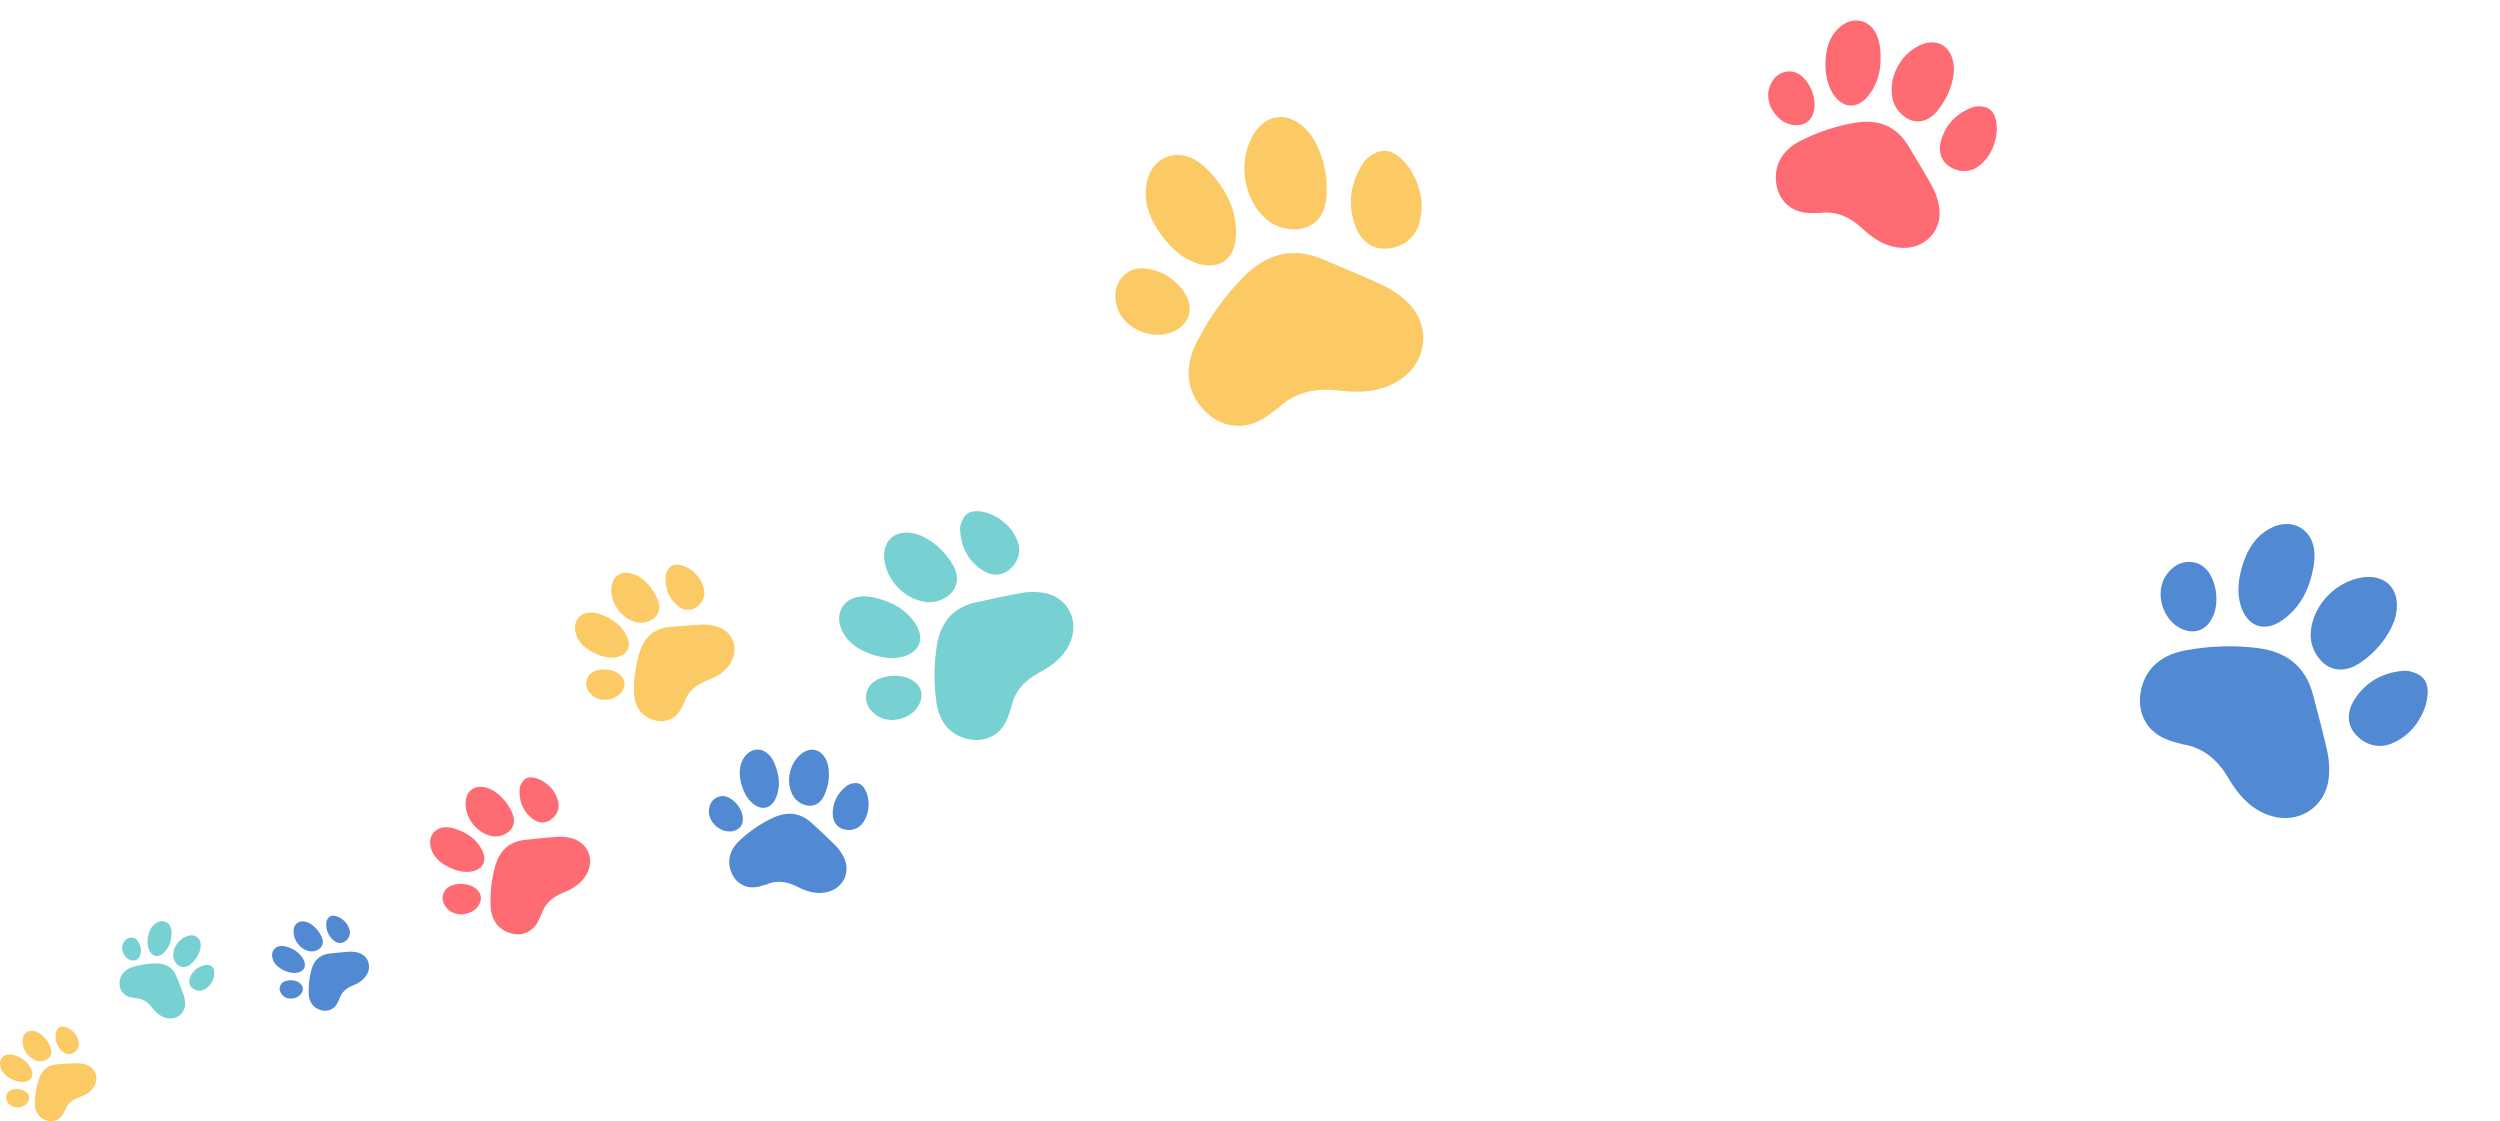 <svg width="854" height="383" viewBox="0 0 854 383" fill="none" xmlns="http://www.w3.org/2000/svg">
<g clip-path="url(#clip0_100_820)">
<path d="M621.68 72.749C627.483 72.002 632.139 74.268 636.265 78.13C639.697 81.346 643.488 83.916 648.355 84.562C657.473 85.785 664.337 78.426 662.208 69.502C661.724 67.478 661.022 65.437 660.016 63.631C657.418 58.95 654.634 54.364 651.857 49.785C647.708 42.94 641.507 40.651 633.816 41.912C627.217 42.995 620.939 45.105 614.995 48.134C608.833 51.272 605.963 56.396 606.743 62.486C607.507 68.466 611.68 72.391 617.702 72.742C619.028 72.82 620.361 72.749 621.687 72.749H621.68Z" fill="#FE6B73"/>
<path d="M623.559 21.65C623.606 25.567 624.183 28.97 626.133 32.007C629.394 37.069 634.378 37.45 638.137 32.801C642.029 27.997 642.88 22.32 642.224 16.363C642.045 14.743 641.639 13.061 640.93 11.605C638.512 6.621 632.95 5.538 628.692 9.066C625.665 11.581 624.246 14.914 623.77 18.714C623.63 19.812 623.606 20.918 623.559 21.642V21.65Z" fill="#FE6B73"/>
<path d="M667.465 24.259C667.621 16.113 661.989 12.508 655.656 15.529C649.268 18.582 645.297 25.987 646.358 32.934C646.772 35.612 648.066 37.832 650.165 39.537C653.823 42.496 658.206 42.037 661.49 38.221C665.21 33.891 667.145 28.799 667.457 24.259H667.465Z" fill="#FE6B73"/>
<path d="M682.121 44.342C682.105 39.724 680.693 37.131 677.823 36.5C676.45 36.196 674.765 36.243 673.478 36.757C668.338 38.813 664.711 42.457 663.12 47.854C661.981 51.708 663.066 54.987 665.866 56.832C669.266 59.075 673.291 58.974 676.357 56.42C680.311 53.126 681.863 48.687 682.113 44.342H682.121Z" fill="#FE6B73"/>
<path d="M619.878 35.457C619.761 32.832 618.872 29.974 616.906 27.514C615.143 25.31 612.92 23.963 609.988 24.516C607.156 25.045 605.503 27.015 604.528 29.562C602.375 35.2 607.117 42.403 613.17 42.769C617.249 43.018 619.893 40.324 619.878 35.449V35.457Z" fill="#FE6B73"/>
<path d="M345.401 241.694C346.563 235.971 350.213 232.295 355.205 229.64C359.362 227.428 363.013 224.679 365.197 220.287C369.292 212.056 364.526 203.202 355.377 202.346C353.302 202.151 351.141 202.159 349.106 202.525C343.825 203.467 338.591 204.628 333.35 205.772C325.527 207.485 321.354 212.617 320.075 220.287C318.975 226.868 318.951 233.487 319.911 240.082C320.909 246.912 324.832 251.28 330.862 252.503C336.782 253.71 341.844 251.031 344.114 245.448C344.613 244.217 344.979 242.94 345.408 241.687L345.401 241.694Z" fill="#77D0D1"/>
<path d="M297.549 223.464C301.277 224.687 304.693 225.24 308.203 224.368C314.045 222.919 316.019 218.333 312.829 213.279C309.521 208.046 304.413 205.422 298.563 204.121C296.972 203.771 295.248 203.615 293.633 203.81C288.134 204.487 285.303 209.401 287.284 214.556C288.696 218.231 291.395 220.645 294.85 222.32C295.848 222.803 296.886 223.184 297.557 223.464H297.549Z" fill="#77D0D1"/>
<path d="M314.17 182.8C306.495 180.028 301.261 184.186 302.096 191.148C302.931 198.164 308.679 204.308 315.605 205.538C318.281 206.013 320.8 205.507 323.093 204.067C327.079 201.567 328.054 197.268 325.495 192.931C322.594 188.017 318.382 184.544 314.178 182.8H314.17Z" fill="#77D0D1"/>
<path d="M337.936 175.418C333.553 173.946 330.636 174.444 329.123 176.952C328.397 178.159 327.89 179.755 327.968 181.141C328.265 186.662 330.55 191.265 335.152 194.504C338.436 196.817 341.899 196.856 344.551 194.8C347.772 192.308 348.973 188.469 347.538 184.755C345.682 179.958 341.984 177.061 337.936 175.426V175.418Z" fill="#77D0D1"/>
<path d="M309.459 231.384C306.932 230.652 303.937 230.574 300.973 231.641C298.313 232.599 296.324 234.265 295.903 237.217C295.497 240.059 296.831 242.263 298.929 243.999C303.578 247.846 311.939 245.689 314.24 240.082C315.785 236.306 314.084 232.942 309.459 231.384Z" fill="#77D0D1"/>
<path d="M261.747 302.138C265.452 300.542 268.962 301.165 272.433 302.94C275.319 304.42 278.314 305.401 281.66 304.911C287.931 303.992 291.083 297.816 287.97 292.311C287.268 291.065 286.41 289.85 285.404 288.838C282.791 286.229 280.077 283.722 277.37 281.214C273.322 277.469 268.783 277.126 263.923 279.423C259.758 281.386 255.999 283.979 252.645 287.109C249.166 290.356 248.238 294.289 249.907 298.175C251.553 301.99 255.063 303.797 259.111 302.886C260 302.683 260.874 302.387 261.755 302.138H261.747Z" fill="#5189D3"/>
<path d="M253.277 267.945C254.049 270.53 255.079 272.68 256.951 274.315C260.071 277.048 263.44 276.355 265.047 272.571C266.716 268.646 266.193 264.729 264.626 260.913C264.197 259.877 263.612 258.842 262.863 258.009C260.312 255.166 256.42 255.501 254.275 258.647C252.746 260.89 252.442 263.358 252.848 265.967C252.965 266.715 253.16 267.454 253.261 267.945H253.277Z" fill="#5189D3"/>
<path d="M282.846 261.349C281.403 255.922 276.988 254.606 273.369 257.806C269.719 261.038 268.502 266.699 270.522 271.091C271.302 272.789 272.581 274.011 274.297 274.743C277.277 276.012 280.1 274.876 281.551 271.722C283.197 268.147 283.501 264.41 282.846 261.349Z" fill="#5189D3"/>
<path d="M296.371 271.87C295.482 268.817 294.054 267.361 292.034 267.493C291.067 267.556 289.959 267.898 289.211 268.482C286.2 270.819 284.492 273.918 284.461 277.788C284.437 280.552 285.779 282.523 287.986 283.216C290.661 284.057 293.313 283.223 294.858 280.957C296.847 278.022 297.034 274.798 296.371 271.87Z" fill="#5189D3"/>
<path d="M253.464 277.788C252.887 276.075 251.756 274.346 249.985 273.092C248.394 271.963 246.67 271.496 244.83 272.423C243.059 273.31 242.334 274.93 242.178 276.799C241.827 280.942 246.335 284.812 250.414 283.909C253.16 283.301 254.4 281.012 253.464 277.788Z" fill="#5189D3"/>
<path d="M184.911 312.394C186.136 308.563 188.912 306.312 192.524 304.872C195.534 303.665 198.241 302.053 200.066 299.21C203.482 293.876 200.885 287.46 194.684 286.19C193.28 285.902 191.798 285.746 190.371 285.848C186.689 286.105 183.008 286.502 179.342 286.899C173.859 287.491 170.614 290.691 169.163 295.854C167.915 300.277 167.408 304.809 167.572 309.396C167.744 314.146 170.107 317.432 174.139 318.717C178.102 319.986 181.768 318.522 183.741 314.878C184.178 314.076 184.521 313.227 184.911 312.402V312.394Z" fill="#FE6B73"/>
<path d="M153.509 296.345C155.974 297.458 158.267 298.089 160.739 297.754C164.85 297.194 166.542 294.203 164.733 290.504C162.861 286.673 159.561 284.5 155.646 283.169C154.585 282.811 153.415 282.569 152.292 282.593C148.47 282.647 146.169 285.801 147.144 289.484C147.838 292.101 149.507 293.962 151.746 295.364C152.393 295.768 153.08 296.103 153.517 296.345H153.509Z" fill="#FE6B73"/>
<path d="M167.923 269.736C162.877 267.268 158.984 269.728 159.031 274.556C159.078 279.423 162.557 284.057 167.213 285.419C169.007 285.941 170.77 285.785 172.447 284.968C175.364 283.55 176.355 280.685 174.919 277.523C173.297 273.941 170.669 271.255 167.923 269.744V269.736Z" fill="#FE6B73"/>
<path d="M184.747 266.45C181.853 265.118 179.826 265.235 178.593 266.847C178.008 267.618 177.54 268.677 177.486 269.627C177.275 273.427 178.5 276.752 181.409 279.314C183.484 281.144 185.855 281.424 187.828 280.217C190.215 278.753 191.33 276.215 190.621 273.559C189.708 270.133 187.391 267.875 184.747 266.458V266.45Z" fill="#FE6B73"/>
<path d="M161.067 302.66C159.39 301.967 157.346 301.694 155.233 302.201C153.337 302.66 151.855 303.649 151.34 305.643C150.849 307.558 151.598 309.162 152.908 310.517C155.81 313.5 161.691 312.643 163.688 308.975C165.029 306.507 164.117 304.07 161.067 302.668V302.66Z" fill="#FE6B73"/>
<path d="M115.952 341.183C116.693 338.862 118.378 337.5 120.57 336.627C122.395 335.895 124.033 334.922 125.141 333.193C127.215 329.962 125.64 326.076 121.88 325.305C121.03 325.134 120.133 325.04 119.267 325.095C117.037 325.25 114.806 325.492 112.583 325.733C109.26 326.091 107.295 328.03 106.413 331.161C105.657 333.84 105.352 336.588 105.446 339.368C105.547 342.25 106.983 344.235 109.424 345.014C111.826 345.777 114.049 344.897 115.243 342.686C115.508 342.203 115.718 341.681 115.952 341.183Z" fill="#5189D3"/>
<path d="M96.921 331.457C98.411 332.134 99.807 332.516 101.304 332.313C103.793 331.979 104.822 330.164 103.722 327.921C102.591 325.601 100.587 324.285 98.216 323.475C97.568 323.257 96.859 323.117 96.188 323.125C93.871 323.156 92.483 325.071 93.068 327.299C93.489 328.887 94.495 330.008 95.852 330.857C96.242 331.099 96.656 331.309 96.921 331.457Z" fill="#5189D3"/>
<path d="M105.657 315.337C102.599 313.842 100.236 315.337 100.267 318.258C100.298 321.209 102.404 324.012 105.22 324.838C106.312 325.157 107.38 325.056 108.394 324.565C110.157 323.709 110.766 321.972 109.892 320.056C108.909 317.884 107.318 316.256 105.657 315.337Z" fill="#5189D3"/>
<path d="M115.851 313.344C114.096 312.534 112.864 312.612 112.123 313.585C111.764 314.053 111.483 314.691 111.452 315.267C111.327 317.572 112.068 319.581 113.831 321.139C115.087 322.245 116.522 322.416 117.715 321.684C119.166 320.796 119.837 319.254 119.408 317.65C118.854 315.571 117.45 314.208 115.843 313.344H115.851Z" fill="#5189D3"/>
<path d="M101.499 335.28C100.485 334.86 99.245 334.696 97.966 335C96.82 335.28 95.915 335.88 95.611 337.087C95.314 338.247 95.766 339.221 96.562 340.038C98.317 341.845 101.882 341.323 103.091 339.104C103.902 337.609 103.348 336.129 101.499 335.28Z" fill="#5189D3"/>
<path d="M46.3 340.965C48.741 341.051 50.504 342.305 51.939 344.174C53.133 345.731 54.521 347.047 56.479 347.647C60.152 348.768 63.483 346.206 63.21 342.383C63.148 341.518 62.999 340.63 62.703 339.813C61.954 337.71 61.12 335.631 60.285 333.56C59.045 330.46 56.642 329.098 53.39 329.09C50.597 329.09 47.868 329.526 45.216 330.375C42.462 331.255 40.934 333.163 40.84 335.724C40.746 338.24 42.197 340.14 44.654 340.693C45.192 340.817 45.746 340.88 46.292 340.965H46.3Z" fill="#77D0D1"/>
<path d="M50.551 320.041C50.301 321.661 50.309 323.101 50.91 324.48C51.908 326.785 53.936 327.283 55.8 325.624C57.734 323.911 58.468 321.63 58.6 319.13C58.639 318.452 58.585 317.728 58.39 317.082C57.734 314.863 55.511 314.037 53.523 315.205C52.103 316.038 51.292 317.308 50.839 318.842C50.707 319.286 50.621 319.737 50.551 320.033V320.041Z" fill="#77D0D1"/>
<path d="M68.459 324.09C69.076 320.742 67.001 318.881 64.193 319.698C61.354 320.524 59.216 323.304 59.177 326.24C59.162 327.369 59.544 328.373 60.293 329.214C61.595 330.678 63.436 330.787 65.051 329.44C66.876 327.906 68.022 325.944 68.459 324.098V324.09Z" fill="#77D0D1"/>
<path d="M73.131 333.365C73.436 331.465 73.038 330.297 71.899 329.845C71.353 329.627 70.659 329.534 70.089 329.658C67.835 330.156 66.088 331.41 65.066 333.528C64.333 335.039 64.559 336.464 65.589 337.414C66.837 338.567 68.506 338.8 69.941 337.951C71.797 336.861 72.734 335.14 73.131 333.365Z" fill="#77D0D1"/>
<path d="M48.102 325.476C48.234 324.386 48.063 323.148 47.415 322.003C46.838 320.975 46.011 320.275 44.771 320.298C43.57 320.329 42.751 321.022 42.181 322.003C40.91 324.176 42.377 327.47 44.841 328.031C46.503 328.412 47.774 327.478 48.102 325.469V325.476Z" fill="#77D0D1"/>
<path d="M22.308 379.122C23.158 376.832 24.897 375.555 27.128 374.784C28.984 374.138 30.669 373.243 31.855 371.568C34.078 368.438 32.681 364.482 28.961 363.54C28.119 363.33 27.229 363.189 26.363 363.213C24.125 363.259 21.886 363.4 19.656 363.54C16.317 363.742 14.266 365.588 13.244 368.672C12.363 371.319 11.926 374.045 11.895 376.825C11.864 379.706 13.205 381.762 15.608 382.649C17.971 383.529 20.233 382.751 21.528 380.594C21.816 380.119 22.05 379.612 22.308 379.122Z" fill="#FCCA65"/>
<path d="M3.752 368.516C5.21 369.256 6.583 369.707 8.088 369.575C10.592 369.357 11.7 367.589 10.709 365.3C9.687 362.933 7.745 361.515 5.413 360.604C4.781 360.355 4.079 360.184 3.401 360.16C1.084 360.082 -0.398 361.928 0.086 364.186C0.429 365.79 1.388 366.959 2.707 367.877C3.089 368.142 3.494 368.368 3.752 368.524V368.516Z" fill="#FCCA65"/>
<path d="M13.229 352.817C10.241 351.182 7.816 352.56 7.706 355.48C7.597 358.432 9.571 361.328 12.347 362.286C13.416 362.652 14.492 362.605 15.53 362.162C17.331 361.383 18.018 359.677 17.238 357.723C16.356 355.511 14.843 353.806 13.221 352.817H13.229Z" fill="#FCCA65"/>
<path d="M23.509 351.306C21.793 350.419 20.561 350.434 19.773 351.369C19.398 351.82 19.086 352.443 19.024 353.019C18.79 355.317 19.437 357.357 21.122 358.992C22.331 360.16 23.751 360.394 24.983 359.716C26.473 358.899 27.214 357.388 26.863 355.768C26.41 353.666 25.069 352.233 23.509 351.298V351.306Z" fill="#FCCA65"/>
<path d="M8.151 372.55C7.153 372.082 5.928 371.856 4.633 372.106C3.471 372.331 2.543 372.892 2.184 374.076C1.833 375.221 2.239 376.217 2.995 377.066C4.664 378.951 8.252 378.6 9.563 376.435C10.444 374.979 9.96 373.476 8.151 372.542V372.55Z" fill="#FCCA65"/>
<path d="M233.824 239.771C235.134 235.963 237.965 233.79 241.608 232.428C244.65 231.299 247.388 229.749 249.283 226.945C252.824 221.697 250.375 215.218 244.205 213.809C242.809 213.489 241.327 213.302 239.908 213.365C236.218 213.536 232.537 213.848 228.855 214.159C223.356 214.626 220.041 217.749 218.474 222.873C217.124 227.265 216.508 231.789 216.571 236.376C216.633 241.134 218.918 244.467 222.92 245.845C226.851 247.2 230.556 245.829 232.607 242.224C233.059 241.43 233.426 240.589 233.832 239.771H233.824Z" fill="#FCCA65"/>
<path d="M202.796 222.99C205.237 224.158 207.515 224.843 209.987 224.571C214.114 224.111 215.869 221.152 214.153 217.414C212.374 213.544 209.122 211.286 205.237 209.868C204.184 209.487 203.014 209.222 201.899 209.214C198.077 209.183 195.706 212.282 196.587 215.981C197.219 218.613 198.841 220.514 201.049 221.962C201.681 222.382 202.359 222.733 202.796 222.99Z" fill="#FCCA65"/>
<path d="M217.826 196.724C212.834 194.138 208.888 196.506 208.825 201.334C208.755 206.201 212.132 210.912 216.75 212.384C218.536 212.952 220.299 212.827 221.991 212.057C224.94 210.709 226.001 207.867 224.636 204.674C223.099 201.053 220.533 198.304 217.826 196.731V196.724Z" fill="#FCCA65"/>
<path d="M234.729 193.835C231.866 192.433 229.83 192.511 228.567 194.084C227.958 194.839 227.475 195.883 227.397 196.84C227.1 200.641 228.247 203.989 231.094 206.613C233.13 208.49 235.485 208.833 237.49 207.665C239.915 206.255 241.085 203.74 240.438 201.069C239.611 197.627 237.342 195.314 234.729 193.827V193.835Z" fill="#FCCA65"/>
<path d="M210.206 229.476C208.544 228.744 206.509 228.425 204.387 228.884C202.484 229.297 200.971 230.255 200.417 232.233C199.879 234.141 200.589 235.761 201.868 237.139C204.699 240.191 210.596 239.467 212.678 235.846C214.075 233.409 213.217 230.956 210.198 229.476H210.206Z" fill="#FCCA65"/>
<path d="M436.644 139.365C442.59 133.738 449.729 132.458 457.588 133.428C464.128 134.236 470.532 134.016 476.573 130.738C487.893 124.596 489.569 110.63 479.772 102.297C477.555 100.409 475.07 98.683 472.439 97.466C465.631 94.314 458.696 91.43 451.768 88.535C441.419 84.219 432.515 86.741 424.861 94.503C418.3 101.164 412.942 108.721 408.729 117.05C404.364 125.677 405.351 133.832 411.266 140.073C417.076 146.204 425.035 147.2 432.126 142.632C433.686 141.625 435.136 140.456 436.639 139.36L436.644 139.365Z" fill="#FCCA65"/>
<path d="M396.51 80.054C399.804 84.449 403.266 87.822 407.988 89.641C415.852 92.673 421.804 89.002 422.214 80.652C422.639 72.009 418.904 64.898 413.241 58.704C411.702 57.02 409.848 55.458 407.846 54.393C400.996 50.753 393.805 54.11 391.919 61.609C390.574 66.948 391.725 71.883 394.33 76.577C395.081 77.93 395.969 79.205 396.51 80.06V80.054Z" fill="#FCCA65"/>
<path d="M448.301 46.809C441.745 37.468 432.394 38.04 427.74 46.673C423.044 55.384 424.683 67.037 431.627 74.013C434.306 76.708 437.605 78.145 441.387 78.334C447.964 78.665 452.55 74.532 453.102 67.504C453.732 59.543 451.699 52.185 448.301 46.804V46.809Z" fill="#FCCA65"/>
<path d="M481.479 57.434C477.639 52.232 473.904 50.459 470.143 52.111C468.341 52.903 466.476 54.335 465.447 55.977C461.339 62.538 460.257 69.649 462.915 77.054C464.816 82.346 468.751 85.168 473.447 84.942C479.142 84.669 483.612 81.24 484.962 75.827C486.706 68.841 484.794 62.548 481.484 57.429L481.479 57.434Z" fill="#FCCA65"/>
<path d="M403.77 98.688C401.464 95.82 398.097 93.323 393.842 92.164C390.023 91.126 386.398 91.44 383.54 94.482C380.782 97.414 380.536 101.006 381.544 104.688C383.771 112.833 395.087 117.07 402.241 112.492C407.053 109.413 407.82 104.179 403.77 98.688Z" fill="#FCCA65"/>
<path d="M745.591 254.243C752.853 255.396 757.665 259.772 761.269 265.877C764.272 270.962 767.922 275.393 773.561 277.9C784.122 282.588 794.995 276.148 795.588 264.631C795.721 262.022 795.588 259.32 795.026 256.782C793.552 250.225 791.821 243.715 790.097 237.22C787.523 227.51 780.854 222.557 771.143 221.366C762.813 220.338 754.491 220.665 746.254 222.222C737.721 223.834 732.441 228.989 731.224 236.605C730.03 244.089 733.665 250.287 740.794 252.826C742.362 253.387 743.992 253.776 745.591 254.243Z" fill="#5189D3"/>
<path d="M765.949 193.324C764.615 198.067 764.1 202.373 765.387 206.718C767.524 213.96 773.39 216.187 779.567 211.912C785.963 207.489 788.99 200.948 790.315 193.542C790.674 191.525 790.776 189.36 790.44 187.351C789.294 180.491 782.968 177.22 776.588 179.977C772.048 181.939 769.154 185.451 767.236 189.867C766.682 191.136 766.261 192.468 765.941 193.316L765.949 193.324Z" fill="#5189D3"/>
<path d="M817.943 211.959C821.016 202.194 815.501 195.863 806.804 197.272C798.03 198.697 790.62 206.228 789.442 214.972C788.99 218.352 789.762 221.483 791.696 224.27C795.058 229.122 800.502 230.126 805.814 226.677C811.835 222.775 815.969 217.309 817.943 211.951V211.959Z" fill="#5189D3"/>
<path d="M828.496 241.34C830.11 235.772 829.33 232.143 826.093 230.375C824.541 229.527 822.505 228.981 820.766 229.153C813.84 229.815 808.185 232.93 804.355 238.871C801.617 243.115 801.758 247.453 804.488 250.669C807.795 254.57 812.685 255.871 817.28 253.869C823.215 251.292 826.655 246.495 828.496 241.347V241.34Z" fill="#5189D3"/>
<path d="M756.628 208.657C757.416 205.449 757.353 201.695 755.856 198.035C754.514 194.757 752.307 192.351 748.579 191.985C744.983 191.627 742.292 193.418 740.209 196.143C735.623 202.178 738.782 212.535 745.958 215.113C750.786 216.849 754.928 214.536 756.628 208.657Z" fill="#5189D3"/>
</g>
<defs>
<clipPath id="clip0_100_820">
<rect width="854" height="383" fill="white" transform="matrix(-1 0 0 1 854 0)"/>
</clipPath>
</defs>
</svg>
